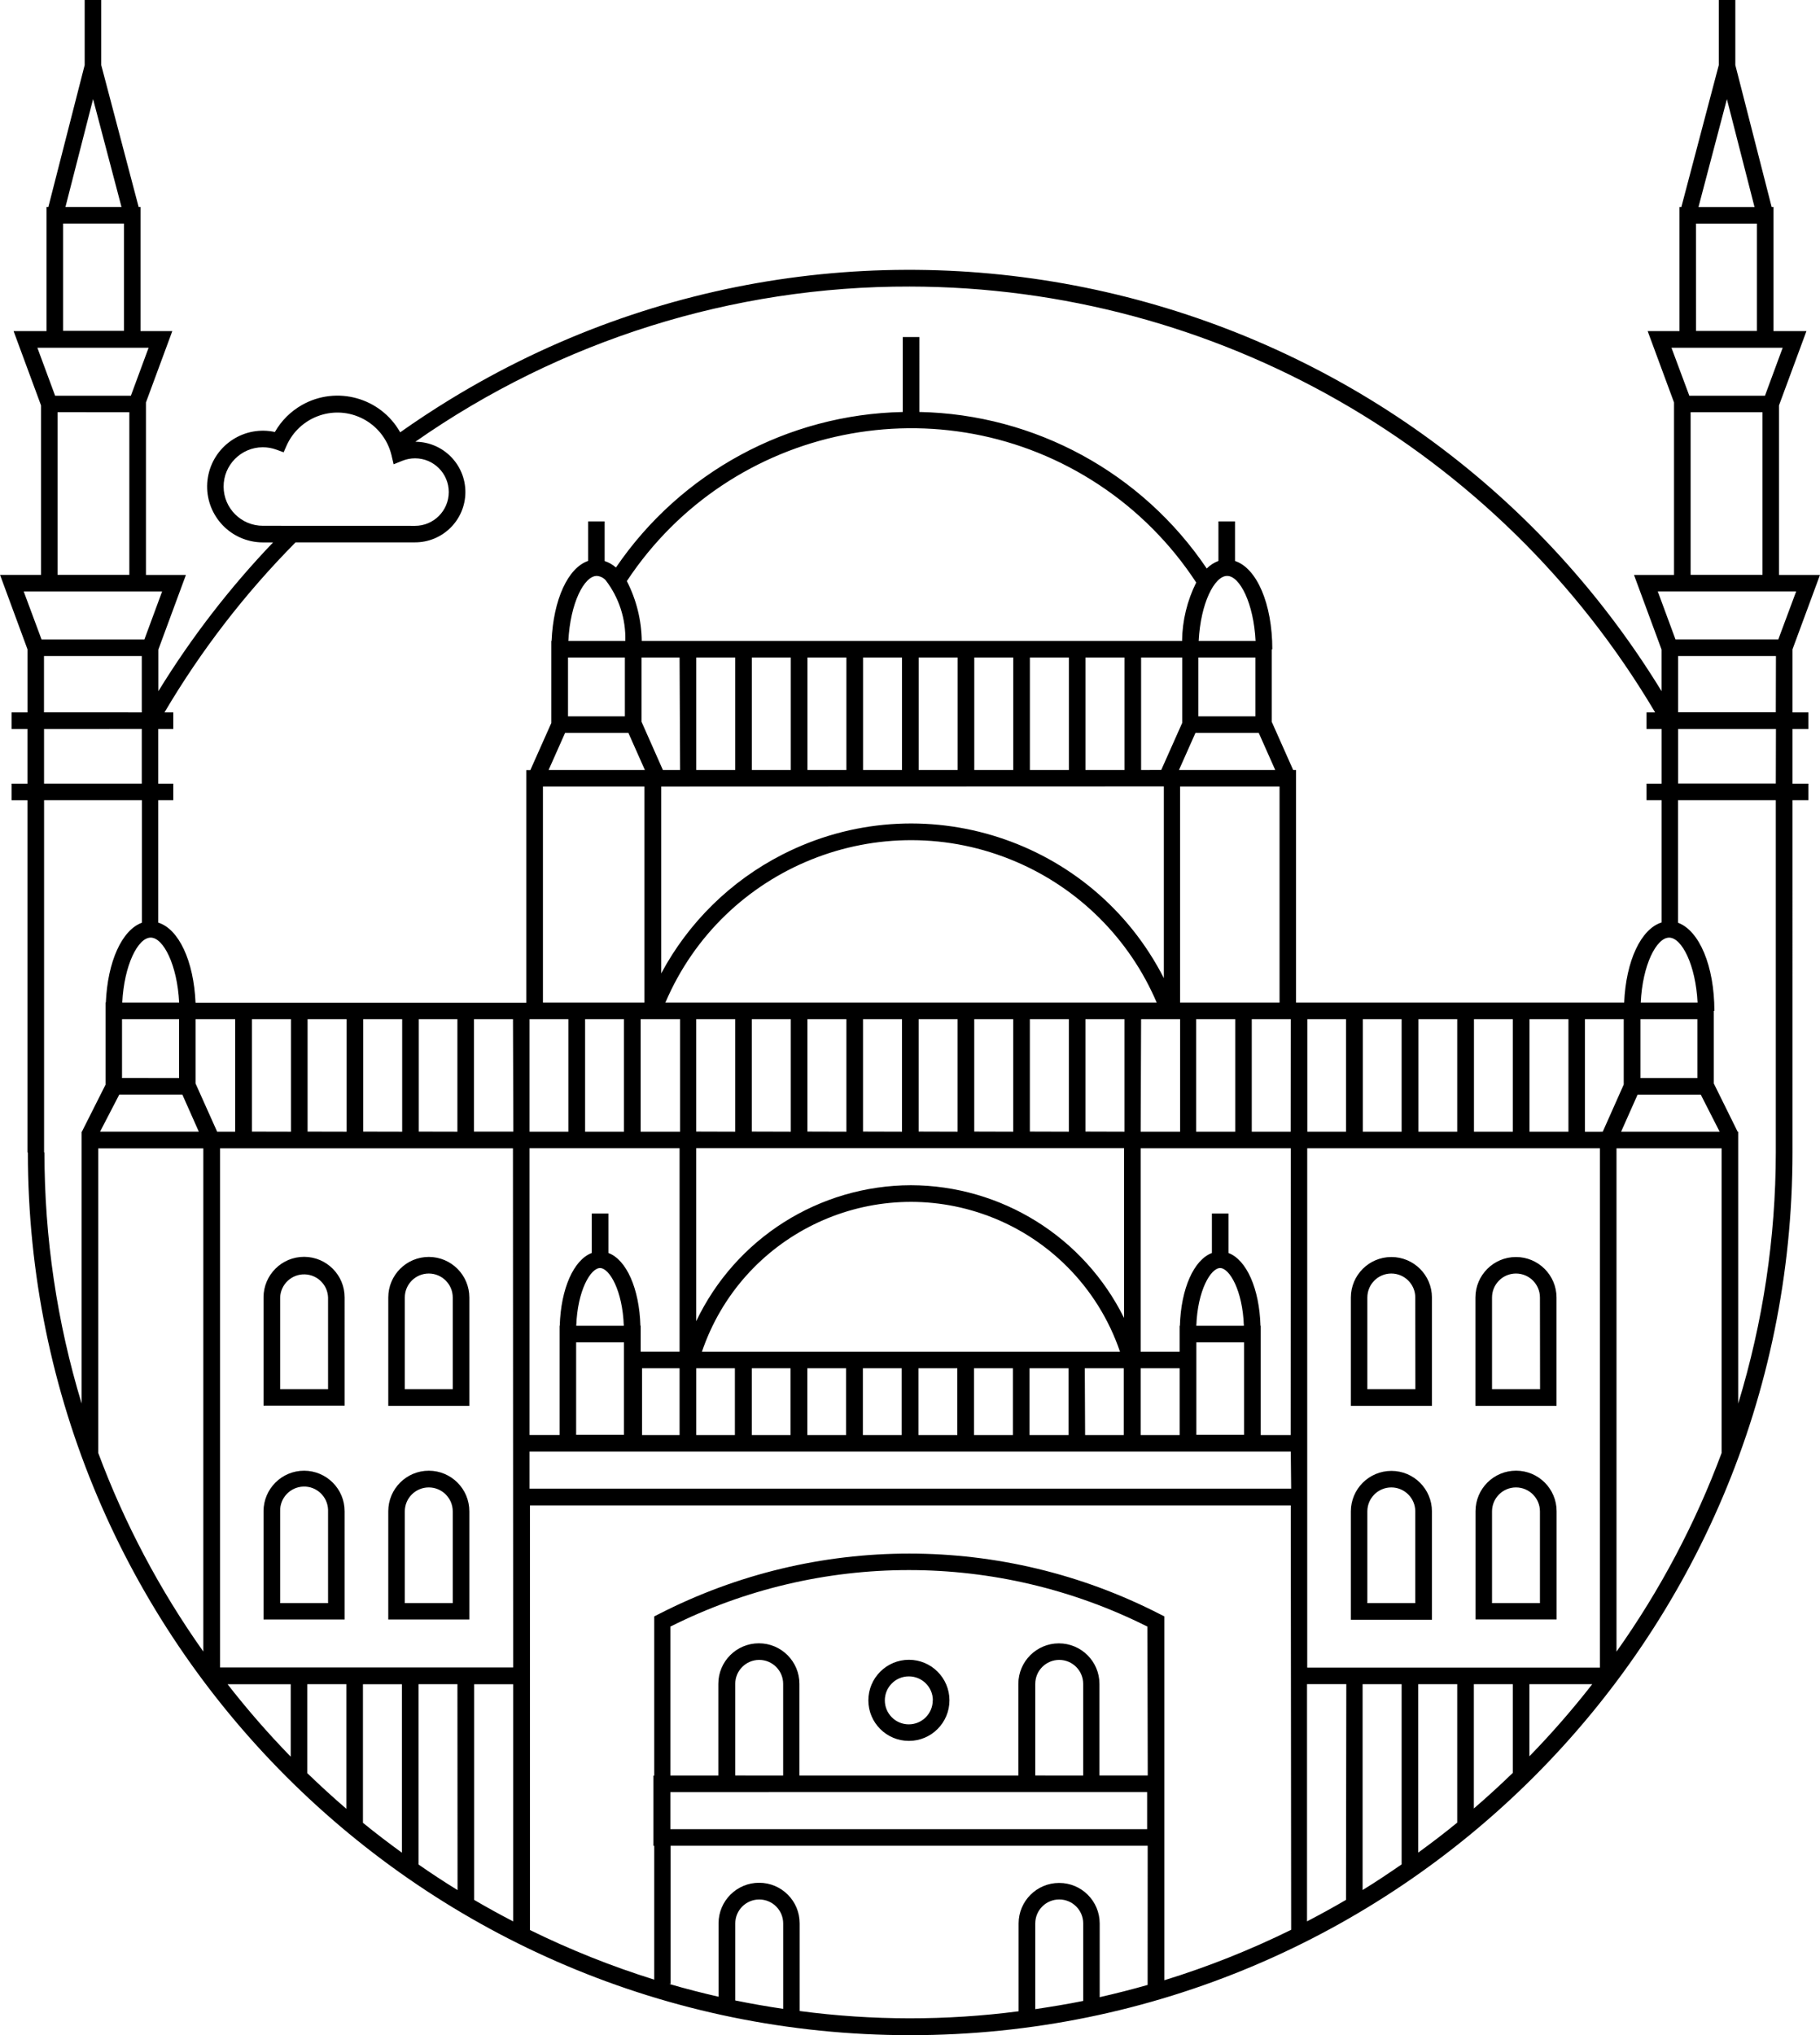 <?xml version="1.0" encoding="utf-8"?>
<!-- Generator: Adobe Illustrator 16.0.0, SVG Export Plug-In . SVG Version: 6.00 Build 0)  -->
<!DOCTYPE svg PUBLIC "-//W3C//DTD SVG 1.1//EN" "http://www.w3.org/Graphics/SVG/1.1/DTD/svg11.dtd">
<svg version="1.1" id="Layer_1" xmlns="http://www.w3.org/2000/svg" xmlns:xlink="http://www.w3.org/1999/xlink" x="0px" y="0px"
	 width="62.184px" height="69.5px" viewBox="0 0 62.184 69.5" enable-background="new 0 0 62.184 69.5" xml:space="preserve">
<path id="Path_104" d="M11.775,44.311c0.002-0.765-0.617-1.387-1.382-1.389s-1.387,0.616-1.389,1.382v3.699h2.771V44.311z
	 M11.209,47.443H9.572v-3.132c0.016-0.452,0.395-0.806,0.847-0.79c0.431,0.016,0.775,0.359,0.79,0.79l0,0V47.443z M11.775,51.615
	c0.002-0.765-0.617-1.387-1.382-1.389s-1.387,0.617-1.389,1.382v3.7h2.771V51.615z M11.209,54.746H9.572v-3.131
	c-0.016-0.451,0.338-0.831,0.79-0.847c0.452-0.017,0.831,0.338,0.847,0.79c0.001,0.019,0.001,0.037,0,0.057l0,0V54.746z
	 M16.036,44.311c0-0.765-0.62-1.386-1.385-1.386s-1.385,0.621-1.385,1.386v3.7h2.77V44.311z M15.47,47.443h-1.639v-3.132
	c0-0.452,0.367-0.819,0.819-0.819s0.819,0.367,0.819,0.819l0,0V47.443z M16.036,51.615c0.002-0.765-0.616-1.387-1.382-1.389
	c-0.765-0.002-1.386,0.617-1.388,1.382v3.7h2.77V51.615z M15.47,54.746h-1.639v-3.131c0-0.452,0.367-0.818,0.819-0.818
	s0.819,0.366,0.819,0.818V54.746z M48.925,44.311c-0.001-0.765-0.622-1.384-1.387-1.383c-0.764,0.001-1.382,0.62-1.383,1.383v3.7
	h2.77V44.311z M48.359,47.443h-1.641v-3.132c0-0.452,0.367-0.819,0.819-0.819s0.819,0.367,0.819,0.819L48.359,47.443z
	 M48.925,51.615c-0.001-0.765-0.622-1.384-1.387-1.383c-0.764,0.002-1.382,0.619-1.383,1.383v3.7h2.77V51.615z M48.359,54.746
	h-1.641v-3.131c0-0.452,0.367-0.818,0.819-0.818s0.819,0.366,0.819,0.818v3.133L48.359,54.746z M53.182,44.311
	c-0.002-0.765-0.623-1.384-1.388-1.383c-0.763,0.001-1.382,0.62-1.383,1.383v3.7h2.771V44.311z M52.619,47.442h-1.641v-3.131
	c0-0.452,0.366-0.819,0.818-0.819c0.453,0,0.819,0.367,0.819,0.819L52.619,47.442z M53.185,51.614
	c0.002-0.765-0.616-1.387-1.381-1.389c-0.766-0.003-1.388,0.616-1.39,1.381v3.7h2.771V51.614z M52.619,54.746h-1.641v-3.131
	c0-0.452,0.366-0.818,0.818-0.818c0.453,0,0.819,0.366,0.819,0.818v3.135L52.619,54.746z M29.669,58.069
	c0.001,0.765,0.621,1.385,1.387,1.384c0.765,0,1.384-0.621,1.384-1.386c-0.001-0.765-0.621-1.384-1.385-1.384l0,0
	C30.289,56.684,29.67,57.304,29.669,58.069z M31.869,58.069c0,0.452-0.366,0.819-0.819,0.819c-0.452,0-0.818-0.367-0.818-0.819
	s0.366-0.819,0.818-0.819c0.453-0.002,0.821,0.363,0.823,0.815c0,0.001,0,0.003,0,0.004H31.869z M61.244,22.176l0.939-2.54h-1.4
	v-5.791l0.938-2.538h-1.126V7.069h-0.063l-1.241-4.847V0h-0.565v2.222L57.447,7.07h-0.065v4.238h-1.086l0.9,2.435v5.892h-1.367
	l0.942,2.549v1.421C48.082,9.421,29.54,4.966,15.356,13.655l0,0c-0.573,0.351-1.134,0.721-1.683,1.109
	c-0.667-1.184-2.168-1.603-3.353-0.935c-0.387,0.219-0.708,0.538-0.928,0.924c-1.029-0.225-2.046,0.427-2.271,1.456
	c-0.225,1.029,0.427,2.045,1.456,2.271c0.134,0.029,0.271,0.044,0.408,0.044h0.345c-1.483,1.55-2.797,3.254-3.92,5.082v-1.422
	l0.942-2.549H4.987v-5.892l0.9-2.435H4.802V7.069H4.737L3.459,2.222V0H2.893v2.222L1.652,7.069H1.589v4.238H0.464l0.938,2.538v5.789
	h-1.4l0.938,2.542v2.154H0.396v0.566h0.543v1.867H0.396v0.566h0.543v12.028h0.013c0,16.649,13.497,30.146,30.146,30.146
	c16.648,0,30.146-13.497,30.146-30.146V27.328h0.543v-0.566h-0.543v-1.867h0.543v-0.566h-0.543V22.176z M59.003,3.386l0.944,3.685
	h-1.915L59.003,3.386z M57.947,7.637h2.082v3.665h-2.081L57.947,7.637z M57.109,11.876h3.8l-0.605,1.638h-2.585L57.109,11.876z
	 M60.219,14.076v5.556h-2.456v-5.556H60.219z M57.029,32.021c0.433,0,0.908,0.933,0.972,2.219h-1.942
	C56.119,32.955,56.596,32.021,57.029,32.021z M58.11,37.382l0.645,1.266h-3.366l0.563-1.266H58.11z M56.05,36.816v-2.01h1.944v2.01
	H56.05z M8.987,17.956c-0.74,0.003-1.344-0.595-1.347-1.335s0.595-1.343,1.335-1.347c0.16,0,0.318,0.027,0.468,0.082l0.248,0.09
	l0.106-0.24c0.434-0.956,1.56-1.38,2.515-0.947c0.531,0.24,0.923,0.711,1.062,1.278l0.075,0.319l0.3-0.121
	c0.138-0.055,0.283-0.083,0.432-0.083c0.637,0,1.152,0.517,1.152,1.154c-0.001,0.636-0.517,1.152-1.152,1.152L8.987,17.956z
	 M3.18,3.384l0.971,3.685H2.236L3.18,3.384z M2.155,7.635h2.081V11.3H2.155V7.635z M1.277,11.876h3.8l-0.605,1.638H1.883
	L1.277,11.876z M4.419,14.076v5.556H1.968v-5.556H4.419z M0.81,20.199h4.729l-0.605,1.638H1.419L0.81,20.199z M6.23,37.38
	l0.563,1.267H3.419l0.657-1.267H6.23z M4.169,36.815v-2.009h1.95v2.01L4.169,36.815z M4.177,34.239
	c0.064-1.286,0.539-2.219,0.972-2.219c0.432,0,0.908,0.933,0.972,2.219H4.177z M4.844,24.894v1.867H1.505v-1.866L4.844,24.894z
	 M1.503,24.328v-1.923h3.341v1.924L1.503,24.328z M2.789,38.648v9.284c-0.844-2.78-1.271-5.67-1.27-8.575H1.506V27.328h3.342v4.184
	c-0.683,0.249-1.172,1.327-1.232,2.728H3.606v0.186c0,0.034,0,0.064,0,0.1l0,0v2.517l-0.81,1.609L2.789,38.648z M6.947,56.402
	c-1.487-2.096-2.694-4.377-3.591-6.785v-10.4h3.591V56.402z M6.681,37.001v-2.195h1.354v3.842H7.419L6.681,37.001z M9.933,59.992
	c-0.765-0.785-1.485-1.611-2.158-2.475h2.158V59.992z M11.833,61.772c-0.456-0.392-0.9-0.798-1.333-1.217v-3.039h1.333V61.772z
	 M13.733,63.272c-0.453-0.33-0.9-0.668-1.332-1.022v-4.733h1.332V63.272z M15.633,64.548c-0.452-0.278-0.899-0.571-1.332-0.873
	v-6.159h1.328L15.633,64.548z M17.533,65.617c-0.45-0.232-0.895-0.478-1.332-0.734v-7.366h1.332V65.617z M17.533,56.945H7.519
	v-17.73h10.007L17.533,56.945z M8.609,38.645v-3.839h1.332v3.842L8.609,38.645z M10.509,38.645v-3.839h1.333v3.842L10.509,38.645z
	 M12.409,38.645v-3.839h1.332v3.842L12.409,38.645z M14.309,38.645v-3.839h1.319v3.842L14.309,38.645z M17.539,38.645h-1.344v-3.839
	h1.332L17.539,38.645z M26.76,68.604c-0.551-0.081-1.1-0.177-1.638-0.287v-2.63c0-0.452,0.367-0.818,0.819-0.818
	s0.818,0.366,0.818,0.818v2.923V68.604z M37.011,68.333c-0.54,0.109-1.089,0.199-1.639,0.281v-2.928
	c0-0.452,0.367-0.818,0.819-0.818s0.819,0.366,0.819,0.818V68.333z M39.211,67.787c-0.54,0.154-1.086,0.293-1.638,0.418v-2.518
	c-0.001-0.766-0.622-1.385-1.387-1.383c-0.764,0.001-1.382,0.619-1.383,1.383v3c-2.483,0.323-4.999,0.32-7.481-0.009v-2.991
	c0.002-0.766-0.616-1.387-1.382-1.389c-0.765-0.002-1.387,0.617-1.389,1.382v2.51c-0.569-0.13-1.131-0.274-1.687-0.437h0.049v-4.719
	h16.3L39.211,67.787z M27.321,61.201h11.873v1.266h-16.29v-1.264L27.321,61.201z M25.121,60.634v-3.129
	c0-0.451,0.367-0.818,0.819-0.818s0.818,0.367,0.818,0.818v3.131L25.121,60.634z M35.372,60.634v-3.129
	c0-0.451,0.367-0.818,0.819-0.818s0.818,0.367,0.818,0.818v3.131L35.372,60.634z M39.215,60.634h-1.65v-3.129
	c-0.001-0.764-0.622-1.383-1.388-1.383c-0.763,0.002-1.381,0.62-1.383,1.383v3.131h-7.48v-3.131c0-0.764-0.62-1.385-1.385-1.385
	c-0.766,0-1.386,0.621-1.386,1.385v3.131h-1.639V55.55c5.128-2.574,11.172-2.574,16.3,0L39.215,60.634z M44.115,65.904
	c-1.396,0.688-2.845,1.264-4.332,1.723V55.201l-0.156-0.078c-5.373-2.756-11.745-2.756-17.119,0l-0.155,0.078v5.437h-0.027v2.399
	h0.027v4.569c-1.457-0.454-2.877-1.021-4.246-1.694v-14.5h25.995L44.115,65.904z M44.115,50.839H18.093v-1.264h26.009L44.115,50.839
	z M21.35,22.454v2.01h-1.943v-2.01H21.35z M19.419,21.888c0.064-1.286,0.539-2.22,0.972-2.22c0.114,0.008,0.222,0.06,0.3,0.144
	c0.458,0.593,0.696,1.327,0.674,2.076H19.419z M21.471,25.03l0.563,1.266h-3.29l0.563-1.266H21.471z M41.256,22.454h1.637v2.01
	h-1.948v-2.01H41.256z M40.956,21.888c0.064-1.286,0.539-2.22,0.971-2.22c0.433,0,0.907,0.934,0.972,2.22H40.956z M43.008,25.03
	l0.563,1.266h-3.289l0.563-1.266H43.008z M40.319,34.24v-7.378h3.399v7.378H40.319z M42.204,34.806v3.843H40.87v-3.843H42.204z
	 M33.734,34.24h-11c1.977-4.636,7.338-6.791,11.973-4.814c2.166,0.923,3.891,2.648,4.814,4.814H33.734z M38.973,46.727h1.332v2.282
	h-1.332V46.727z M23.983,46.162c1.342-3.945,5.627-6.055,9.571-4.713c2.218,0.754,3.958,2.495,4.713,4.713H23.983z M36.509,46.727
	v2.282h-1.333v-2.282H36.509z M34.609,46.727v2.282h-1.331v-2.282H34.609z M32.709,46.727v2.282H31.38v-2.282H32.709z
	 M30.809,46.727v2.282h-1.327v-2.282H30.809z M28.909,46.727v2.282h-1.325v-2.282H28.909z M27.009,46.727v2.282h-1.322v-2.282
	H27.009z M25.109,46.727v2.282h-1.321v-2.282H25.109z M37.064,46.727h1.332v2.282h-1.321L37.064,46.727z M31.124,40.476
	c-3.135,0.008-5.988,1.813-7.337,4.645v-5.91h14.619v5.799C37.034,42.241,34.215,40.486,31.124,40.476z M23.787,38.644v-3.838h1.332
	v3.842L23.787,38.644z M25.687,38.644v-3.838h1.332v3.842L25.687,38.644z M27.587,38.644v-3.838h1.332v3.842L27.587,38.644z
	 M29.487,38.644v-3.838h1.332v3.842L29.487,38.644z M31.387,38.644v-3.838h1.331v3.842L31.387,38.644z M33.287,38.644v-3.838h1.332
	v3.842L33.287,38.644z M35.187,38.644v-3.838h1.333v3.842L35.187,38.644z M37.087,38.644v-3.838h1.332v3.842L37.087,38.644z
	 M39.765,26.857v6.546c-2.438-4.765-8.275-6.653-13.041-4.216c-1.758,0.899-3.199,2.313-4.132,4.055v-6.379L39.765,26.857z
	 M23.788,26.296v-3.842h1.331v3.842H23.788z M25.688,26.296v-3.842h1.331v3.842H25.688z M27.588,26.296v-3.842h1.331v3.842H27.588z
	 M29.488,26.296v-3.842h1.331v3.842H29.488z M31.388,26.296v-3.842h1.332v3.842H31.388z M33.288,26.296v-3.842h1.332v3.842H33.288z
	 M35.188,26.296v-3.842h1.333v3.842H35.188z M37.088,26.296v-3.842h1.332v3.842H37.088z M38.988,26.296v-3.842h1.405v2.232
	l-0.717,1.609L38.988,26.296z M23.237,26.296h-0.588l-0.73-1.648v-2.194h1.3L23.237,26.296z M23.237,34.806v3.842h-1.348v-3.842
	H23.237z M38.988,34.806h1.332v3.842h-1.347L38.988,34.806z M40.402,21.888H21.927c-0.01-0.711-0.184-1.411-0.51-2.043
	c3.55-5.364,10.774-6.834,16.138-3.285c1.32,0.874,2.449,2.008,3.316,3.333c-0.309,0.62-0.475,1.302-0.483,1.995H40.402z
	 M22.019,26.862v7.378h-3.468v-7.378H22.019z M21.319,34.806v3.842h-1.328v-3.842H21.319z M19.419,34.806v3.842h-1.326v-3.842
	H19.419z M23.219,39.214v6.947h-1.329v-0.886h-0.009c-0.037-1.269-0.477-2.254-1.094-2.485v-1.348h-0.568v1.348
	c-0.616,0.232-1.057,1.217-1.094,2.486h-0.006v3.732h-1.026v-9.795H23.219z M23.219,46.727v2.282h-1.283v-2.282H23.219z
	 M21.319,45.843V49h-1.634v-3.156H21.319z M19.689,45.277c0.04-1.206,0.492-1.972,0.812-1.972c0.32,0,0.771,0.766,0.812,1.972
	H19.689z M42.505,45.843V49h-1.629v-3.156H42.505z M40.875,45.277c0.041-1.206,0.492-1.972,0.813-1.972
	c0.319,0,0.771,0.766,0.811,1.972H40.875z M44.098,49.009h-1.023v-3.733h-0.008c-0.037-1.269-0.478-2.254-1.094-2.485v-1.348h-0.566
	v1.348c-0.617,0.232-1.057,1.217-1.094,2.486h-0.009v0.885h-1.331v-6.947h5.129L44.098,49.009z M44.098,38.649h-1.329v-3.843h1.332
	L44.098,38.649z M44.184,26.296l-0.733-1.648v-2.472h0.02c0-1.562-0.532-2.774-1.274-3.018v-1.352H41.63v1.35
	c-0.149,0.057-0.286,0.145-0.399,0.259c-2.209-3.273-5.872-5.267-9.82-5.346V11.51h-0.566v2.56c-3.933,0.081-7.584,2.06-9.8,5.311
	c-0.112-0.099-0.243-0.174-0.386-0.221v-1.354h-0.566v1.35c-0.688,0.238-1.186,1.319-1.247,2.731h-0.009v0.189
	c0,0.033,0,0.064,0,0.1l0,0v2.515L18.12,26.3h-0.139v7.944h-11.3c-0.062-1.43-0.573-2.518-1.275-2.736v-4.18H5.92v-0.566H5.406
	v-1.867H5.92v-0.566h-0.3c1.247-2.113,2.752-4.064,4.479-5.807h4.075c0.949,0.004,1.722-0.761,1.727-1.71
	c0.004-0.949-0.762-1.722-1.71-1.726c4.95-3.463,10.849-5.314,16.891-5.3c10.461,0.013,20.141,5.541,25.469,14.543h-0.294v0.566
	h0.515v1.867h-0.515v0.566h0.515v4.175c-0.7,0.217-1.217,1.3-1.279,2.737H44.281v-7.944H44.184z M53.589,34.806v3.842h-1.33v-3.842
	H53.589z M51.689,34.806v3.842h-1.328v-3.842H51.689z M49.789,34.806v3.842h-1.325v-3.842H49.789z M47.889,34.806v3.842h-1.324
	v-3.842H47.889z M45.989,34.806v3.842h-1.322v-3.842H45.989z M45.989,64.882c-0.437,0.256-0.881,0.5-1.332,0.734v-8.101h1.342
	L45.989,64.882z M47.889,63.671c-0.438,0.3-0.881,0.6-1.333,0.875v-7.03h1.333V63.671z M49.789,62.244
	c-0.433,0.355-0.879,0.694-1.332,1.024v-5.752h1.332V62.244z M51.689,60.544c-0.432,0.419-0.876,0.824-1.332,1.217v-4.245h1.332
	V60.544z M52.255,59.979v-2.463h2.148c-0.669,0.858-1.385,1.68-2.145,2.46L52.255,59.979z M54.664,56.951h-10V39.214h10V56.951z
	 M54.664,38.65h-0.511v-3.844h1.325v2.232l-0.716,1.609L54.664,38.65z M58.822,49.621c-0.896,2.408-2.104,4.689-3.591,6.784v-17.19
	h3.591V49.621z M60.674,39.358c-0.003,2.907-0.437,5.796-1.285,8.576v-9.285H59.37l-0.814-1.647v-2.479h0.019
	c0-1.538-0.516-2.742-1.242-3.01v-4.185h3.341L60.674,39.358z M60.674,26.758h-3.337v-1.863h3.342L60.674,26.758z M60.674,24.325
	h-3.337v-1.92h3.342L60.674,24.325z M60.76,21.835h-3.514l-0.605-1.638h4.729L60.76,21.835z"/>
</svg>
